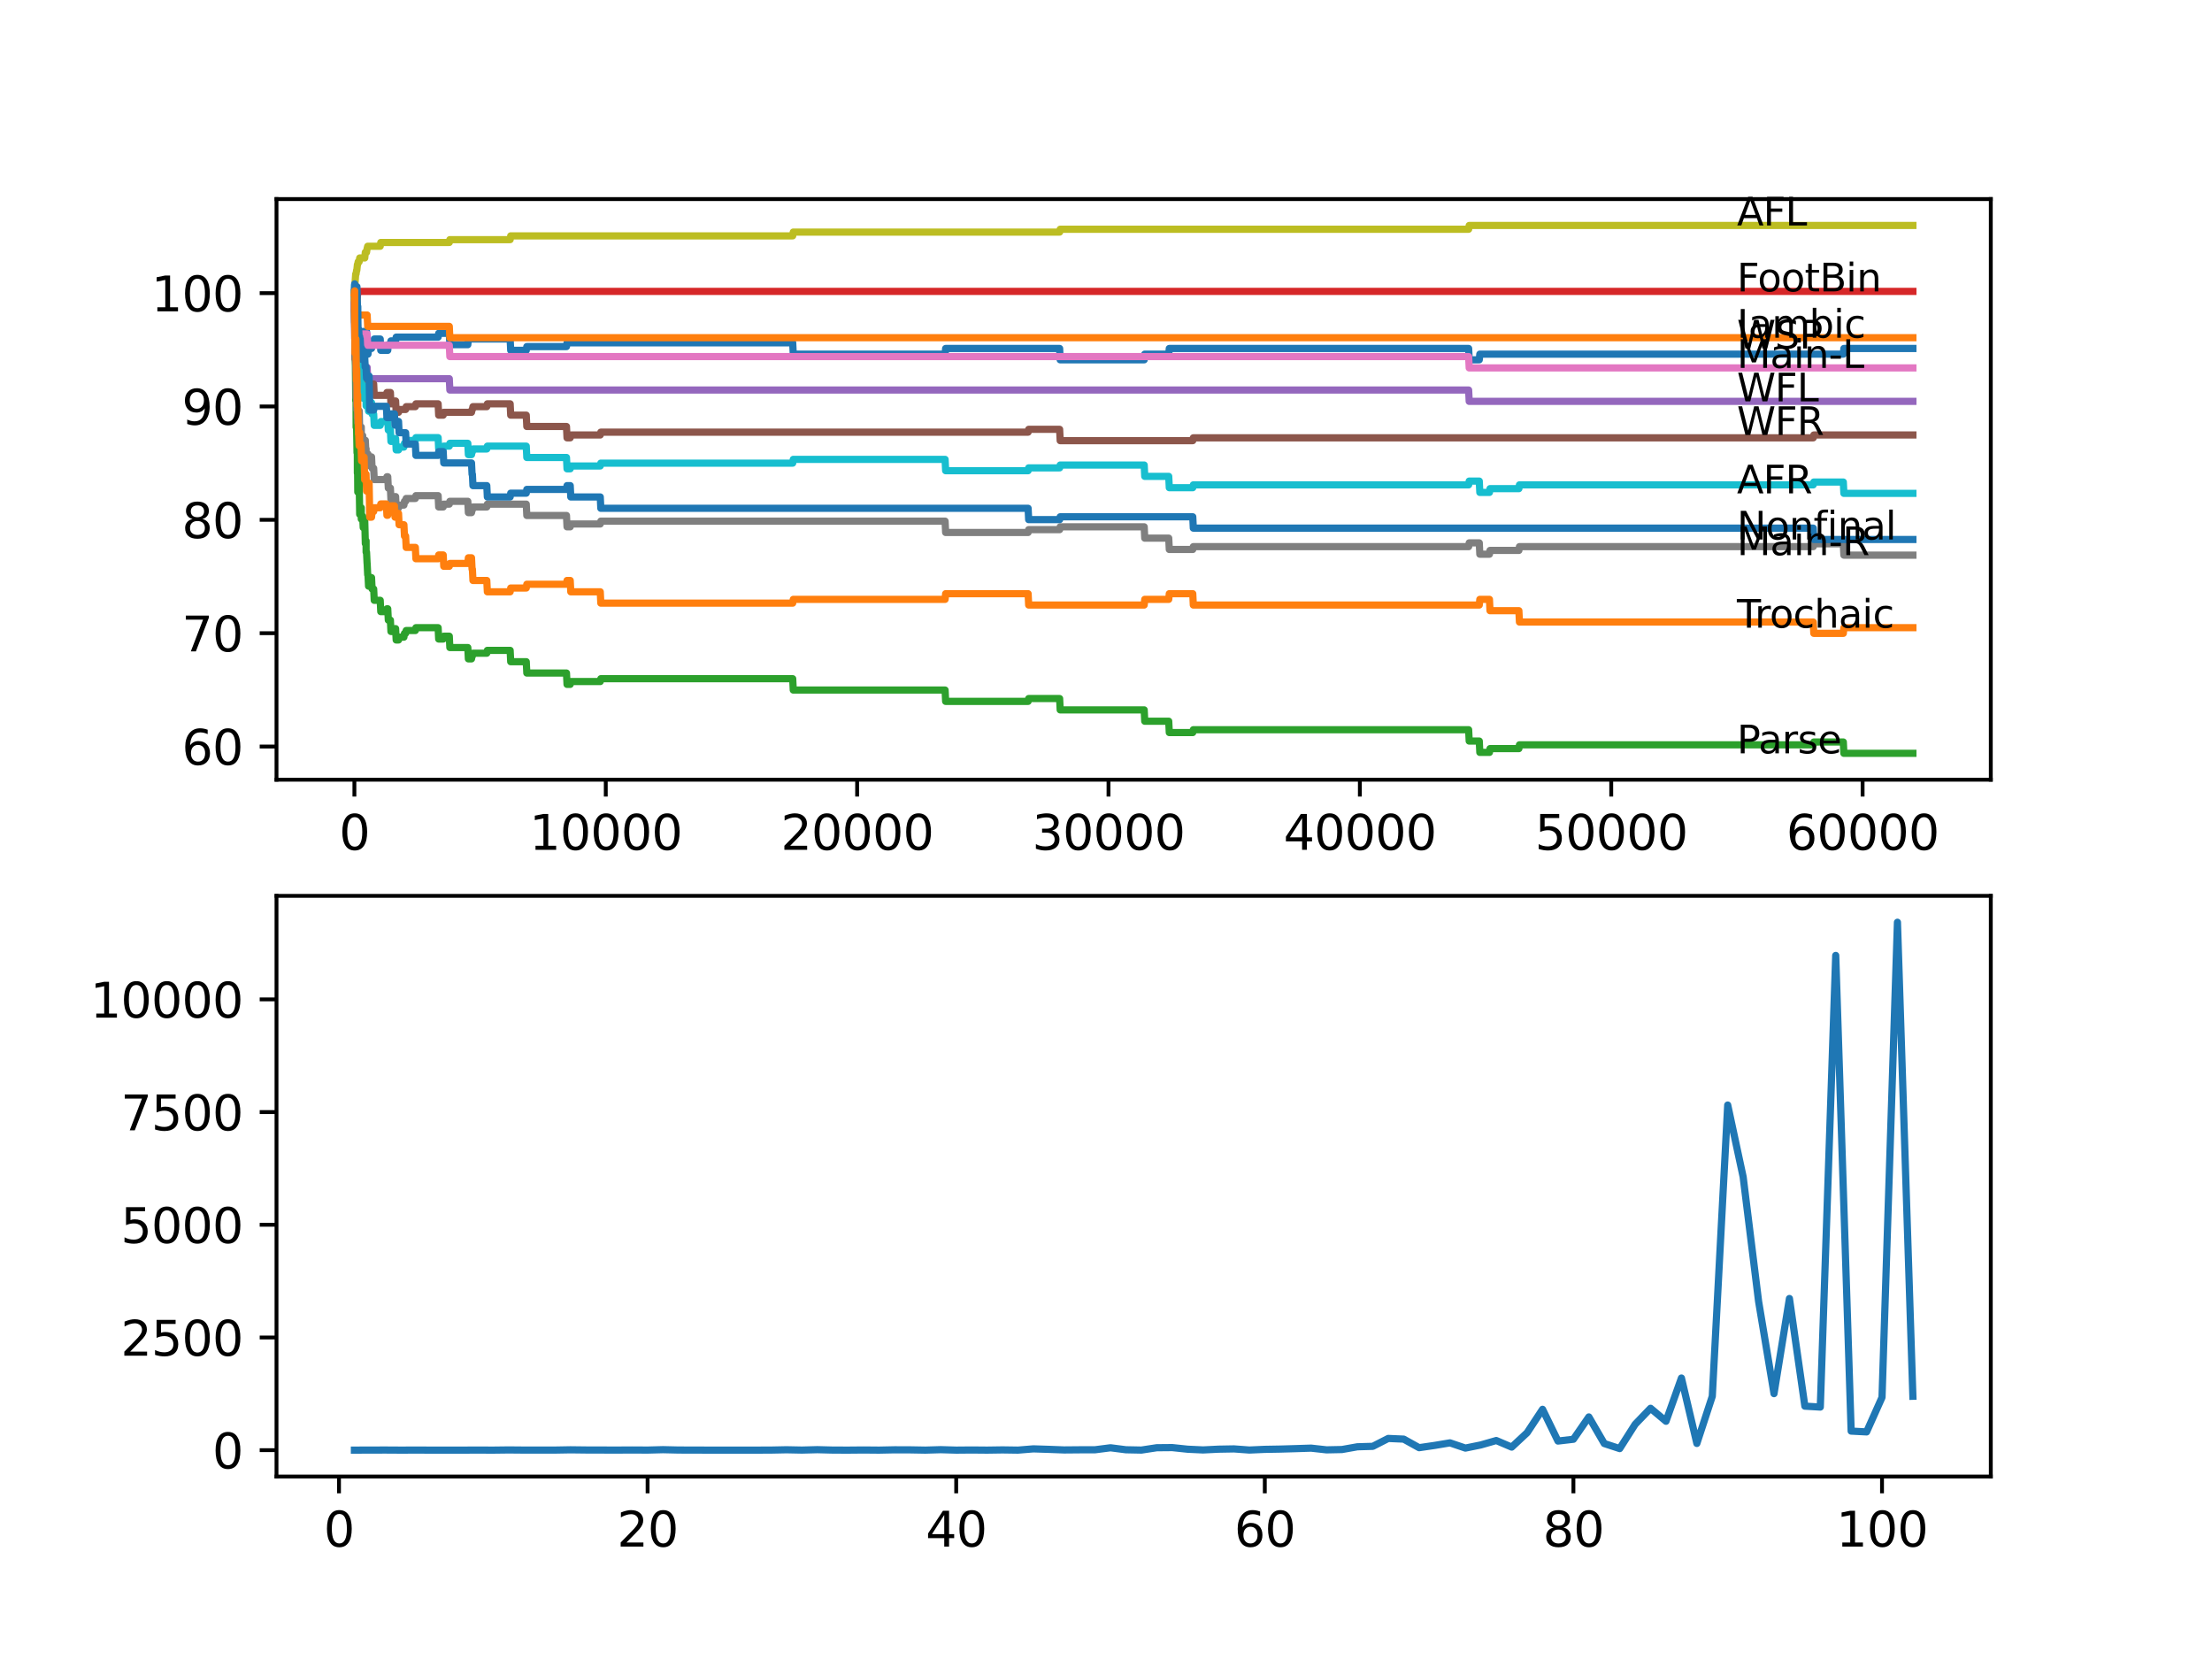 <?xml version="1.0" encoding="utf-8" standalone="no"?>
<!DOCTYPE svg PUBLIC "-//W3C//DTD SVG 1.1//EN"
  "http://www.w3.org/Graphics/SVG/1.1/DTD/svg11.dtd">
<svg xmlns:xlink="http://www.w3.org/1999/xlink" width="460.8pt" height="345.6pt" viewBox="0 0 460.8 345.6" xmlns="http://www.w3.org/2000/svg" version="1.1">
 <defs>
  <style type="text/css">*{stroke-linejoin: round; stroke-linecap: butt}</style>
 </defs>
 <g id="figure_1">
  <g id="patch_1">
   <path d="M 0 345.6 
L 460.8 345.6 
L 460.8 0 
L 0 0 
z
" style="fill: #ffffff"/>
  </g>
  <g id="axes_1">
   <g id="patch_2">
    <path d="M 57.6 162.432 
L 414.72 162.432 
L 414.72 41.472 
L 57.6 41.472 
z
" style="fill: #ffffff"/>
   </g>
   <g id="matplotlib.axis_1">
    <g id="xtick_1">
     <g id="line2d_1">
      <defs>
       <path id="m9426653b33" d="M 0 0 
L 0 3.5 
" style="stroke: #000000; stroke-width: 0.8"/>
      </defs>
      <g>
       <use xlink:href="#m9426653b33" x="73.827" y="162.432" style="stroke: #000000; stroke-width: 0.8"/>
      </g>
     </g>
     <g id="text_1">
      <!-- 0 -->
      <g transform="translate(70.646 177.03)scale(0.1 -0.1)">
       <defs>
        <path id="DejaVuSans-30" d="M 2034 4250 
Q 1547 4250 1301 3770 
Q 1056 3291 1056 2328 
Q 1056 1369 1301 889 
Q 1547 409 2034 409 
Q 2525 409 2770 889 
Q 3016 1369 3016 2328 
Q 3016 3291 2770 3770 
Q 2525 4250 2034 4250 
z
M 2034 4750 
Q 2819 4750 3233 4129 
Q 3647 3509 3647 2328 
Q 3647 1150 3233 529 
Q 2819 -91 2034 -91 
Q 1250 -91 836 529 
Q 422 1150 422 2328 
Q 422 3509 836 4129 
Q 1250 4750 2034 4750 
z
" transform="scale(0.016)"/>
       </defs>
       <use xlink:href="#DejaVuSans-30"/>
      </g>
     </g>
    </g>
    <g id="xtick_2">
     <g id="line2d_2">
      <g>
       <use xlink:href="#m9426653b33" x="126.192" y="162.432" style="stroke: #000000; stroke-width: 0.8"/>
      </g>
     </g>
     <g id="text_2">
      <!-- 10000 -->
      <g transform="translate(110.286 177.03)scale(0.1 -0.1)">
       <defs>
        <path id="DejaVuSans-31" d="M 794 531 
L 1825 531 
L 1825 4091 
L 703 3866 
L 703 4441 
L 1819 4666 
L 2450 4666 
L 2450 531 
L 3481 531 
L 3481 0 
L 794 0 
L 794 531 
z
" transform="scale(0.016)"/>
       </defs>
       <use xlink:href="#DejaVuSans-31"/>
       <use xlink:href="#DejaVuSans-30" x="63.623"/>
       <use xlink:href="#DejaVuSans-30" x="127.246"/>
       <use xlink:href="#DejaVuSans-30" x="190.869"/>
       <use xlink:href="#DejaVuSans-30" x="254.492"/>
      </g>
     </g>
    </g>
    <g id="xtick_3">
     <g id="line2d_3">
      <g>
       <use xlink:href="#m9426653b33" x="178.556" y="162.432" style="stroke: #000000; stroke-width: 0.8"/>
      </g>
     </g>
     <g id="text_3">
      <!-- 20000 -->
      <g transform="translate(162.65 177.03)scale(0.1 -0.1)">
       <defs>
        <path id="DejaVuSans-32" d="M 1228 531 
L 3431 531 
L 3431 0 
L 469 0 
L 469 531 
Q 828 903 1448 1529 
Q 2069 2156 2228 2338 
Q 2531 2678 2651 2914 
Q 2772 3150 2772 3378 
Q 2772 3750 2511 3984 
Q 2250 4219 1831 4219 
Q 1534 4219 1204 4116 
Q 875 4013 500 3803 
L 500 4441 
Q 881 4594 1212 4672 
Q 1544 4750 1819 4750 
Q 2544 4750 2975 4387 
Q 3406 4025 3406 3419 
Q 3406 3131 3298 2873 
Q 3191 2616 2906 2266 
Q 2828 2175 2409 1742 
Q 1991 1309 1228 531 
z
" transform="scale(0.016)"/>
       </defs>
       <use xlink:href="#DejaVuSans-32"/>
       <use xlink:href="#DejaVuSans-30" x="63.623"/>
       <use xlink:href="#DejaVuSans-30" x="127.246"/>
       <use xlink:href="#DejaVuSans-30" x="190.869"/>
       <use xlink:href="#DejaVuSans-30" x="254.492"/>
      </g>
     </g>
    </g>
    <g id="xtick_4">
     <g id="line2d_4">
      <g>
       <use xlink:href="#m9426653b33" x="230.921" y="162.432" style="stroke: #000000; stroke-width: 0.8"/>
      </g>
     </g>
     <g id="text_4">
      <!-- 30000 -->
      <g transform="translate(215.015 177.03)scale(0.1 -0.1)">
       <defs>
        <path id="DejaVuSans-33" d="M 2597 2516 
Q 3050 2419 3304 2112 
Q 3559 1806 3559 1356 
Q 3559 666 3084 287 
Q 2609 -91 1734 -91 
Q 1441 -91 1130 -33 
Q 819 25 488 141 
L 488 750 
Q 750 597 1062 519 
Q 1375 441 1716 441 
Q 2309 441 2620 675 
Q 2931 909 2931 1356 
Q 2931 1769 2642 2001 
Q 2353 2234 1838 2234 
L 1294 2234 
L 1294 2753 
L 1863 2753 
Q 2328 2753 2575 2939 
Q 2822 3125 2822 3475 
Q 2822 3834 2567 4026 
Q 2313 4219 1838 4219 
Q 1578 4219 1281 4162 
Q 984 4106 628 3988 
L 628 4550 
Q 988 4650 1302 4700 
Q 1616 4750 1894 4750 
Q 2613 4750 3031 4423 
Q 3450 4097 3450 3541 
Q 3450 3153 3228 2886 
Q 3006 2619 2597 2516 
z
" transform="scale(0.016)"/>
       </defs>
       <use xlink:href="#DejaVuSans-33"/>
       <use xlink:href="#DejaVuSans-30" x="63.623"/>
       <use xlink:href="#DejaVuSans-30" x="127.246"/>
       <use xlink:href="#DejaVuSans-30" x="190.869"/>
       <use xlink:href="#DejaVuSans-30" x="254.492"/>
      </g>
     </g>
    </g>
    <g id="xtick_5">
     <g id="line2d_5">
      <g>
       <use xlink:href="#m9426653b33" x="283.285" y="162.432" style="stroke: #000000; stroke-width: 0.8"/>
      </g>
     </g>
     <g id="text_5">
      <!-- 40000 -->
      <g transform="translate(267.379 177.03)scale(0.1 -0.1)">
       <defs>
        <path id="DejaVuSans-34" d="M 2419 4116 
L 825 1625 
L 2419 1625 
L 2419 4116 
z
M 2253 4666 
L 3047 4666 
L 3047 1625 
L 3713 1625 
L 3713 1100 
L 3047 1100 
L 3047 0 
L 2419 0 
L 2419 1100 
L 313 1100 
L 313 1709 
L 2253 4666 
z
" transform="scale(0.016)"/>
       </defs>
       <use xlink:href="#DejaVuSans-34"/>
       <use xlink:href="#DejaVuSans-30" x="63.623"/>
       <use xlink:href="#DejaVuSans-30" x="127.246"/>
       <use xlink:href="#DejaVuSans-30" x="190.869"/>
       <use xlink:href="#DejaVuSans-30" x="254.492"/>
      </g>
     </g>
    </g>
    <g id="xtick_6">
     <g id="line2d_6">
      <g>
       <use xlink:href="#m9426653b33" x="335.65" y="162.432" style="stroke: #000000; stroke-width: 0.8"/>
      </g>
     </g>
     <g id="text_6">
      <!-- 50000 -->
      <g transform="translate(319.744 177.03)scale(0.1 -0.1)">
       <defs>
        <path id="DejaVuSans-35" d="M 691 4666 
L 3169 4666 
L 3169 4134 
L 1269 4134 
L 1269 2991 
Q 1406 3038 1543 3061 
Q 1681 3084 1819 3084 
Q 2600 3084 3056 2656 
Q 3513 2228 3513 1497 
Q 3513 744 3044 326 
Q 2575 -91 1722 -91 
Q 1428 -91 1123 -41 
Q 819 9 494 109 
L 494 744 
Q 775 591 1075 516 
Q 1375 441 1709 441 
Q 2250 441 2565 725 
Q 2881 1009 2881 1497 
Q 2881 1984 2565 2268 
Q 2250 2553 1709 2553 
Q 1456 2553 1204 2497 
Q 953 2441 691 2322 
L 691 4666 
z
" transform="scale(0.016)"/>
       </defs>
       <use xlink:href="#DejaVuSans-35"/>
       <use xlink:href="#DejaVuSans-30" x="63.623"/>
       <use xlink:href="#DejaVuSans-30" x="127.246"/>
       <use xlink:href="#DejaVuSans-30" x="190.869"/>
       <use xlink:href="#DejaVuSans-30" x="254.492"/>
      </g>
     </g>
    </g>
    <g id="xtick_7">
     <g id="line2d_7">
      <g>
       <use xlink:href="#m9426653b33" x="388.014" y="162.432" style="stroke: #000000; stroke-width: 0.8"/>
      </g>
     </g>
     <g id="text_7">
      <!-- 60000 -->
      <g transform="translate(372.108 177.03)scale(0.1 -0.1)">
       <defs>
        <path id="DejaVuSans-36" d="M 2113 2584 
Q 1688 2584 1439 2293 
Q 1191 2003 1191 1497 
Q 1191 994 1439 701 
Q 1688 409 2113 409 
Q 2538 409 2786 701 
Q 3034 994 3034 1497 
Q 3034 2003 2786 2293 
Q 2538 2584 2113 2584 
z
M 3366 4563 
L 3366 3988 
Q 3128 4100 2886 4159 
Q 2644 4219 2406 4219 
Q 1781 4219 1451 3797 
Q 1122 3375 1075 2522 
Q 1259 2794 1537 2939 
Q 1816 3084 2150 3084 
Q 2853 3084 3261 2657 
Q 3669 2231 3669 1497 
Q 3669 778 3244 343 
Q 2819 -91 2113 -91 
Q 1303 -91 875 529 
Q 447 1150 447 2328 
Q 447 3434 972 4092 
Q 1497 4750 2381 4750 
Q 2619 4750 2861 4703 
Q 3103 4656 3366 4563 
z
" transform="scale(0.016)"/>
       </defs>
       <use xlink:href="#DejaVuSans-36"/>
       <use xlink:href="#DejaVuSans-30" x="63.623"/>
       <use xlink:href="#DejaVuSans-30" x="127.246"/>
       <use xlink:href="#DejaVuSans-30" x="190.869"/>
       <use xlink:href="#DejaVuSans-30" x="254.492"/>
      </g>
     </g>
    </g>
   </g>
   <g id="matplotlib.axis_2">
    <g id="ytick_1">
     <g id="line2d_8">
      <defs>
       <path id="m10f3376a30" d="M 0 0 
L -3.5 0 
" style="stroke: #000000; stroke-width: 0.8"/>
      </defs>
      <g>
       <use xlink:href="#m10f3376a30" x="57.6" y="155.517" style="stroke: #000000; stroke-width: 0.8"/>
      </g>
     </g>
     <g id="text_8">
      <!-- 60 -->
      <g transform="translate(37.875 159.316)scale(0.1 -0.1)">
       <use xlink:href="#DejaVuSans-36"/>
       <use xlink:href="#DejaVuSans-30" x="63.623"/>
      </g>
     </g>
    </g>
    <g id="ytick_2">
     <g id="line2d_9">
      <g>
       <use xlink:href="#m10f3376a30" x="57.6" y="131.903" style="stroke: #000000; stroke-width: 0.8"/>
      </g>
     </g>
     <g id="text_9">
      <!-- 70 -->
      <g transform="translate(37.875 135.702)scale(0.1 -0.1)">
       <defs>
        <path id="DejaVuSans-37" d="M 525 4666 
L 3525 4666 
L 3525 4397 
L 1831 0 
L 1172 0 
L 2766 4134 
L 525 4134 
L 525 4666 
z
" transform="scale(0.016)"/>
       </defs>
       <use xlink:href="#DejaVuSans-37"/>
       <use xlink:href="#DejaVuSans-30" x="63.623"/>
      </g>
     </g>
    </g>
    <g id="ytick_3">
     <g id="line2d_10">
      <g>
       <use xlink:href="#m10f3376a30" x="57.6" y="108.288" style="stroke: #000000; stroke-width: 0.8"/>
      </g>
     </g>
     <g id="text_10">
      <!-- 80 -->
      <g transform="translate(37.875 112.088)scale(0.1 -0.1)">
       <defs>
        <path id="DejaVuSans-38" d="M 2034 2216 
Q 1584 2216 1326 1975 
Q 1069 1734 1069 1313 
Q 1069 891 1326 650 
Q 1584 409 2034 409 
Q 2484 409 2743 651 
Q 3003 894 3003 1313 
Q 3003 1734 2745 1975 
Q 2488 2216 2034 2216 
z
M 1403 2484 
Q 997 2584 770 2862 
Q 544 3141 544 3541 
Q 544 4100 942 4425 
Q 1341 4750 2034 4750 
Q 2731 4750 3128 4425 
Q 3525 4100 3525 3541 
Q 3525 3141 3298 2862 
Q 3072 2584 2669 2484 
Q 3125 2378 3379 2068 
Q 3634 1759 3634 1313 
Q 3634 634 3220 271 
Q 2806 -91 2034 -91 
Q 1263 -91 848 271 
Q 434 634 434 1313 
Q 434 1759 690 2068 
Q 947 2378 1403 2484 
z
M 1172 3481 
Q 1172 3119 1398 2916 
Q 1625 2713 2034 2713 
Q 2441 2713 2670 2916 
Q 2900 3119 2900 3481 
Q 2900 3844 2670 4047 
Q 2441 4250 2034 4250 
Q 1625 4250 1398 4047 
Q 1172 3844 1172 3481 
z
" transform="scale(0.016)"/>
       </defs>
       <use xlink:href="#DejaVuSans-38"/>
       <use xlink:href="#DejaVuSans-30" x="63.623"/>
      </g>
     </g>
    </g>
    <g id="ytick_4">
     <g id="line2d_11">
      <g>
       <use xlink:href="#m10f3376a30" x="57.6" y="84.674" style="stroke: #000000; stroke-width: 0.8"/>
      </g>
     </g>
     <g id="text_11">
      <!-- 90 -->
      <g transform="translate(37.875 88.473)scale(0.1 -0.1)">
       <defs>
        <path id="DejaVuSans-39" d="M 703 97 
L 703 672 
Q 941 559 1184 500 
Q 1428 441 1663 441 
Q 2288 441 2617 861 
Q 2947 1281 2994 2138 
Q 2813 1869 2534 1725 
Q 2256 1581 1919 1581 
Q 1219 1581 811 2004 
Q 403 2428 403 3163 
Q 403 3881 828 4315 
Q 1253 4750 1959 4750 
Q 2769 4750 3195 4129 
Q 3622 3509 3622 2328 
Q 3622 1225 3098 567 
Q 2575 -91 1691 -91 
Q 1453 -91 1209 -44 
Q 966 3 703 97 
z
M 1959 2075 
Q 2384 2075 2632 2365 
Q 2881 2656 2881 3163 
Q 2881 3666 2632 3958 
Q 2384 4250 1959 4250 
Q 1534 4250 1286 3958 
Q 1038 3666 1038 3163 
Q 1038 2656 1286 2365 
Q 1534 2075 1959 2075 
z
" transform="scale(0.016)"/>
       </defs>
       <use xlink:href="#DejaVuSans-39"/>
       <use xlink:href="#DejaVuSans-30" x="63.623"/>
      </g>
     </g>
    </g>
    <g id="ytick_5">
     <g id="line2d_12">
      <g>
       <use xlink:href="#m10f3376a30" x="57.6" y="61.06" style="stroke: #000000; stroke-width: 0.8"/>
      </g>
     </g>
     <g id="text_12">
      <!-- 100 -->
      <g transform="translate(31.512 64.859)scale(0.1 -0.1)">
       <use xlink:href="#DejaVuSans-31"/>
       <use xlink:href="#DejaVuSans-30" x="63.623"/>
       <use xlink:href="#DejaVuSans-30" x="127.246"/>
      </g>
     </g>
    </g>
   </g>
   <g id="line2d_13">
    <path d="M 73.833 61.06 
L 73.885 67.16 
L 73.948 63.933 
L 73.958 63.933 
L 74.079 72.198 
L 74.084 71.017 
L 74.089 71.017 
L 74.178 72.198 
L 74.205 69.837 
L 74.252 69.837 
L 74.335 67.475 
L 74.367 68.262 
L 74.44 68.262 
L 74.445 67.082 
L 74.508 71.804 
L 74.54 70.624 
L 74.817 70.624 
L 74.843 72.985 
L 74.927 71.017 
L 75.257 71.017 
L 75.372 69.837 
L 75.55 69.837 
L 75.665 69.049 
L 75.985 69.049 
L 76.1 71.411 
L 76.215 70.23 
L 76.262 70.23 
L 76.357 69.049 
L 76.362 71.411 
L 76.367 71.411 
L 76.482 71.411 
L 76.598 73.772 
L 76.66 73.772 
L 76.776 72.592 
L 77.399 72.592 
L 77.514 71.411 
L 77.844 71.411 
L 77.959 70.624 
L 79.205 70.624 
L 79.321 72.985 
L 80.776 72.985 
L 80.891 71.804 
L 81.326 71.804 
L 81.441 71.017 
L 82.415 71.017 
L 82.53 70.23 
L 91.27 70.23 
L 91.385 69.443 
L 93.595 69.443 
L 93.71 71.804 
L 97.454 71.804 
L 97.57 70.624 
L 106.273 70.624 
L 106.388 72.985 
L 109.629 72.985 
L 109.744 72.198 
L 118.007 72.198 
L 118.123 71.411 
L 165.135 71.411 
L 165.251 73.772 
L 196.879 73.772 
L 196.994 72.592 
L 220.741 72.592 
L 220.856 74.953 
L 238.357 74.953 
L 238.472 73.772 
L 243.467 73.772 
L 243.583 72.592 
L 305.944 72.592 
L 306.059 74.953 
L 308.159 74.953 
L 308.274 73.772 
L 383.998 73.772 
L 384.113 72.592 
L 398.487 72.592 
L 398.487 72.592 
" clip-path="url(#pac6a5fe3e9)" style="fill: none; stroke: #1f77b4; stroke-width: 1.5; stroke-linecap: square"/>
   </g>
   <g id="line2d_14">
    <path d="M 73.833 61.06 
L 73.89 64.917 
L 73.917 60.903 
L 73.943 60.903 
L 74.032 60.903 
L 74.058 63.264 
L 74.142 60.903 
L 74.335 60.903 
L 74.456 65.625 
L 76.482 65.625 
L 76.598 67.987 
L 93.595 67.987 
L 93.71 70.348 
L 398.487 70.348 
L 398.487 70.348 
" clip-path="url(#pac6a5fe3e9)" style="fill: none; stroke: #ff7f0e; stroke-width: 1.5; stroke-linecap: square"/>
   </g>
   <g id="line2d_15">
    <path d="M 73.833 61.06 
L 73.948 70.112 
L 73.958 69.325 
L 73.969 69.325 
L 74.11 83.494 
L 74.147 83.494 
L 74.173 81.919 
L 74.189 89.004 
L 74.231 86.839 
L 74.252 86.839 
L 74.377 94.317 
L 74.403 94.317 
L 74.44 93.844 
L 74.451 98.567 
L 74.466 98.567 
L 74.503 98.567 
L 74.534 102.503 
L 74.618 100.653 
L 74.723 100.653 
L 74.817 100.063 
L 74.932 107.147 
L 74.938 106.557 
L 75.21 106.557 
L 75.257 105.77 
L 75.262 108.131 
L 75.309 107.541 
L 75.55 107.541 
L 75.665 109.902 
L 75.849 109.902 
L 75.964 108.525 
L 75.985 108.525 
L 76.105 113.247 
L 76.247 113.247 
L 76.262 112.657 
L 76.268 115.019 
L 76.341 115.019 
L 76.357 115.019 
L 76.472 117.38 
L 76.482 117.38 
L 76.598 119.741 
L 76.66 119.741 
L 76.776 122.103 
L 76.896 122.103 
L 77.022 120.332 
L 77.399 120.332 
L 77.514 122.693 
L 77.844 122.693 
L 77.959 125.055 
L 79.205 125.055 
L 79.321 127.416 
L 80.488 127.416 
L 80.603 126.826 
L 80.776 126.826 
L 80.891 129.187 
L 81.326 129.187 
L 81.441 131.549 
L 82.174 131.549 
L 82.29 130.958 
L 82.415 130.958 
L 82.53 133.32 
L 83.023 133.32 
L 83.138 132.729 
L 84.143 132.729 
L 84.258 131.942 
L 84.499 131.942 
L 84.615 131.352 
L 86.526 131.352 
L 86.641 130.761 
L 91.27 130.761 
L 91.385 133.123 
L 92.328 133.123 
L 92.443 132.532 
L 93.595 132.532 
L 93.71 134.894 
L 97.454 134.894 
L 97.57 137.255 
L 98.224 137.255 
L 98.339 136.665 
L 98.407 136.665 
L 98.523 136.075 
L 101.408 136.075 
L 101.523 135.484 
L 106.273 135.484 
L 106.388 137.846 
L 109.629 137.846 
L 109.744 140.207 
L 118.007 140.207 
L 118.123 142.568 
L 118.788 142.568 
L 118.903 141.978 
L 125.045 141.978 
L 125.16 141.388 
L 165.135 141.388 
L 165.251 143.749 
L 196.879 143.749 
L 196.994 146.111 
L 214.175 146.111 
L 214.29 145.52 
L 220.741 145.52 
L 220.856 147.882 
L 238.357 147.882 
L 238.472 150.243 
L 243.467 150.243 
L 243.583 152.605 
L 248.474 152.605 
L 248.589 152.014 
L 305.944 152.014 
L 306.059 154.376 
L 308.159 154.376 
L 308.274 156.737 
L 310.279 156.737 
L 310.395 155.95 
L 316.411 155.95 
L 316.526 155.163 
L 377.735 155.163 
L 377.85 154.572 
L 383.998 154.572 
L 384.113 156.934 
L 398.487 156.934 
L 398.487 156.934 
" clip-path="url(#pac6a5fe3e9)" style="fill: none; stroke: #2ca02c; stroke-width: 1.5; stroke-linecap: square"/>
   </g>
   <g id="line2d_16">
    <path d="M 73.833 61.06 
L 73.838 61.06 
L 73.958 60.273 
L 74.173 60.273 
L 74.189 62.634 
L 74.283 62.044 
L 74.356 62.044 
L 74.477 61.178 
L 74.571 61.178 
L 74.686 60.706 
L 398.487 60.706 
L 398.487 60.706 
" clip-path="url(#pac6a5fe3e9)" style="fill: none; stroke: #d62728; stroke-width: 1.5; stroke-linecap: square"/>
   </g>
   <g id="line2d_17">
    <path d="M 73.833 61.06 
L 73.89 70.506 
L 73.958 69.443 
L 74.032 69.443 
L 74.152 74.166 
L 74.445 74.166 
L 74.561 76.527 
L 76.482 76.527 
L 76.598 78.889 
L 93.595 78.889 
L 93.71 81.25 
L 305.944 81.25 
L 306.059 83.612 
L 398.487 83.612 
L 398.487 83.612 
" clip-path="url(#pac6a5fe3e9)" style="fill: none; stroke: #9467bd; stroke-width: 1.5; stroke-linecap: square"/>
   </g>
   <g id="line2d_18">
    <path d="M 73.833 61.06 
L 73.974 74.835 
L 74.047 74.835 
L 74.163 77.196 
L 74.356 77.196 
L 74.477 76.331 
L 74.503 76.331 
L 74.534 78.692 
L 74.613 77.629 
L 74.723 77.629 
L 74.838 77.039 
L 74.885 77.039 
L 74.932 79.4 
L 74.995 78.81 
L 75.268 78.81 
L 75.383 78.22 
L 75.55 78.22 
L 75.665 80.581 
L 75.959 80.581 
L 76.074 79.991 
L 76.247 79.991 
L 76.362 79.4 
L 76.482 79.4 
L 76.598 81.762 
L 76.896 81.762 
L 77.022 79.991 
L 77.844 79.991 
L 77.959 82.352 
L 80.488 82.352 
L 80.603 81.762 
L 81.326 81.762 
L 81.441 84.123 
L 82.174 84.123 
L 82.29 83.533 
L 82.415 83.533 
L 82.53 85.894 
L 83.023 85.894 
L 83.138 85.304 
L 84.499 85.304 
L 84.615 84.714 
L 86.526 84.714 
L 86.641 84.123 
L 91.27 84.123 
L 91.385 86.485 
L 92.328 86.485 
L 92.443 85.894 
L 98.224 85.894 
L 98.339 85.304 
L 98.407 85.304 
L 98.523 84.714 
L 101.408 84.714 
L 101.523 84.123 
L 106.273 84.123 
L 106.388 86.485 
L 109.629 86.485 
L 109.744 88.846 
L 118.007 88.846 
L 118.123 91.208 
L 118.788 91.208 
L 118.903 90.617 
L 125.045 90.617 
L 125.16 90.027 
L 214.175 90.027 
L 214.29 89.436 
L 220.741 89.436 
L 220.856 91.798 
L 248.474 91.798 
L 248.589 91.208 
L 377.735 91.208 
L 377.85 90.617 
L 398.487 90.617 
L 398.487 90.617 
" clip-path="url(#pac6a5fe3e9)" style="fill: none; stroke: #8c564b; stroke-width: 1.5; stroke-linecap: square"/>
   </g>
   <g id="line2d_19">
    <path d="M 73.833 61.06 
L 73.848 60.194 
L 73.875 64.327 
L 73.917 63.264 
L 74.032 63.264 
L 74.152 67.987 
L 74.173 67.987 
L 74.288 67.2 
L 74.445 67.2 
L 74.561 69.561 
L 76.482 69.561 
L 76.598 71.923 
L 93.595 71.923 
L 93.71 74.284 
L 305.944 74.284 
L 306.059 76.645 
L 398.487 76.645 
L 398.487 76.645 
" clip-path="url(#pac6a5fe3e9)" style="fill: none; stroke: #e377c2; stroke-width: 1.5; stroke-linecap: square"/>
   </g>
   <g id="line2d_20">
    <path d="M 73.833 61.06 
L 73.948 72.395 
L 73.964 70.821 
L 74.011 70.821 
L 74.131 77.314 
L 74.147 77.314 
L 74.173 75.74 
L 74.189 82.824 
L 74.231 80.66 
L 74.252 80.66 
L 74.32 85.383 
L 74.372 85.186 
L 74.403 85.186 
L 74.44 84.714 
L 74.445 87.075 
L 74.498 86.485 
L 74.508 86.485 
L 74.529 85.698 
L 74.534 88.059 
L 74.618 86.209 
L 74.723 86.209 
L 74.838 85.619 
L 74.843 85.619 
L 74.932 90.342 
L 74.959 89.751 
L 75.21 89.751 
L 75.257 88.964 
L 75.262 91.326 
L 75.309 90.735 
L 75.55 90.735 
L 75.665 93.097 
L 75.849 93.097 
L 75.964 91.719 
L 76.1 91.719 
L 76.215 94.081 
L 76.247 94.081 
L 76.262 93.49 
L 76.268 95.852 
L 76.341 95.852 
L 76.357 95.852 
L 76.472 95.065 
L 76.482 95.065 
L 76.598 94.592 
L 76.66 94.592 
L 76.776 96.954 
L 76.896 96.954 
L 77.022 95.183 
L 77.399 95.183 
L 77.514 97.544 
L 77.844 97.544 
L 77.959 99.905 
L 80.488 99.905 
L 80.603 99.315 
L 80.776 99.315 
L 80.891 101.677 
L 81.326 101.677 
L 81.441 104.038 
L 82.174 104.038 
L 82.29 103.448 
L 82.415 103.448 
L 82.53 105.809 
L 83.023 105.809 
L 83.138 105.219 
L 84.143 105.219 
L 84.258 104.431 
L 84.499 104.431 
L 84.615 103.841 
L 86.526 103.841 
L 86.641 103.251 
L 91.27 103.251 
L 91.385 105.612 
L 92.328 105.612 
L 92.443 105.022 
L 93.595 105.022 
L 93.71 104.431 
L 97.454 104.431 
L 97.57 106.793 
L 98.224 106.793 
L 98.339 106.203 
L 98.407 106.203 
L 98.523 105.612 
L 101.408 105.612 
L 101.523 105.022 
L 109.629 105.022 
L 109.744 107.383 
L 118.007 107.383 
L 118.123 109.745 
L 118.788 109.745 
L 118.903 109.154 
L 125.045 109.154 
L 125.16 108.564 
L 196.879 108.564 
L 196.994 110.925 
L 214.175 110.925 
L 214.29 110.335 
L 220.741 110.335 
L 220.856 109.745 
L 238.357 109.745 
L 238.472 112.106 
L 243.467 112.106 
L 243.583 114.468 
L 248.474 114.468 
L 248.589 113.877 
L 305.944 113.877 
L 306.059 113.09 
L 308.159 113.09 
L 308.274 115.451 
L 310.279 115.451 
L 310.395 114.664 
L 316.411 114.664 
L 316.526 113.877 
L 377.735 113.877 
L 377.85 113.287 
L 383.998 113.287 
L 384.113 115.648 
L 398.487 115.648 
L 398.487 115.648 
" clip-path="url(#pac6a5fe3e9)" style="fill: none; stroke: #7f7f7f; stroke-width: 1.5; stroke-linecap: square"/>
   </g>
   <g id="line2d_21">
    <path d="M 73.833 61.06 
L 73.854 62.556 
L 73.964 58.856 
L 73.969 58.856 
L 74.095 57.085 
L 74.173 57.085 
L 74.288 56.298 
L 74.335 56.298 
L 74.456 55.117 
L 74.503 55.117 
L 74.618 54.527 
L 74.817 54.527 
L 74.932 53.74 
L 75.985 53.74 
L 76.1 52.559 
L 76.357 52.559 
L 76.472 51.772 
L 76.482 51.772 
L 76.598 51.299 
L 79.205 51.299 
L 79.321 50.512 
L 93.595 50.512 
L 93.71 49.922 
L 106.273 49.922 
L 106.388 49.135 
L 165.135 49.135 
L 165.251 48.348 
L 220.741 48.348 
L 220.856 47.757 
L 305.944 47.757 
L 306.059 46.97 
L 398.487 46.97 
L 398.487 46.97 
" clip-path="url(#pac6a5fe3e9)" style="fill: none; stroke: #bcbd22; stroke-width: 1.5; stroke-linecap: square"/>
   </g>
   <g id="line2d_22">
    <path d="M 73.833 61.06 
L 73.864 59.407 
L 73.896 62.477 
L 73.906 62.477 
L 74.026 67.396 
L 74.032 67.396 
L 74.079 66.216 
L 74.095 70.939 
L 74.11 70.939 
L 74.147 70.939 
L 74.178 69.364 
L 74.189 74.087 
L 74.246 71.923 
L 74.252 71.923 
L 74.32 76.645 
L 74.372 76.449 
L 74.403 76.449 
L 74.44 75.976 
L 74.445 78.338 
L 74.498 77.747 
L 74.503 77.747 
L 74.529 76.37 
L 74.534 78.731 
L 74.618 76.882 
L 74.723 76.882 
L 74.843 75.504 
L 74.932 80.227 
L 74.959 79.637 
L 75.21 79.637 
L 75.257 78.849 
L 75.262 81.211 
L 75.309 80.62 
L 75.55 80.62 
L 75.665 82.982 
L 75.849 82.982 
L 75.964 81.604 
L 75.985 81.604 
L 76.1 80.424 
L 76.215 82.785 
L 76.247 82.785 
L 76.262 82.195 
L 76.268 84.556 
L 76.341 84.556 
L 76.357 84.556 
L 76.472 83.769 
L 76.482 83.769 
L 76.598 83.297 
L 76.66 83.297 
L 76.776 85.658 
L 76.896 85.658 
L 77.022 83.887 
L 77.399 83.887 
L 77.514 86.249 
L 77.844 86.249 
L 77.959 88.61 
L 79.205 88.61 
L 79.321 87.823 
L 80.488 87.823 
L 80.603 87.232 
L 80.776 87.232 
L 80.891 89.594 
L 81.326 89.594 
L 81.441 91.955 
L 82.174 91.955 
L 82.29 91.365 
L 82.415 91.365 
L 82.53 93.726 
L 83.023 93.726 
L 83.138 93.136 
L 84.143 93.136 
L 84.258 92.349 
L 84.499 92.349 
L 84.615 91.759 
L 86.526 91.759 
L 86.641 91.168 
L 91.27 91.168 
L 91.385 93.53 
L 92.328 93.53 
L 92.443 92.939 
L 93.595 92.939 
L 93.71 92.349 
L 97.454 92.349 
L 97.57 94.71 
L 98.224 94.71 
L 98.339 94.12 
L 98.407 94.12 
L 98.523 93.53 
L 101.408 93.53 
L 101.523 92.939 
L 109.629 92.939 
L 109.744 95.301 
L 118.007 95.301 
L 118.123 97.662 
L 118.788 97.662 
L 118.903 97.072 
L 125.045 97.072 
L 125.16 96.481 
L 165.135 96.481 
L 165.251 95.694 
L 196.879 95.694 
L 196.994 98.056 
L 214.175 98.056 
L 214.29 97.465 
L 220.741 97.465 
L 220.856 96.875 
L 238.357 96.875 
L 238.472 99.236 
L 243.467 99.236 
L 243.583 101.598 
L 248.474 101.598 
L 248.589 101.007 
L 305.944 101.007 
L 306.059 100.22 
L 308.159 100.22 
L 308.274 102.582 
L 310.279 102.582 
L 310.395 101.795 
L 316.411 101.795 
L 316.526 101.007 
L 377.735 101.007 
L 377.85 100.417 
L 383.998 100.417 
L 384.113 102.778 
L 398.487 102.778 
L 398.487 102.778 
" clip-path="url(#pac6a5fe3e9)" style="fill: none; stroke: #17becf; stroke-width: 1.5; stroke-linecap: square"/>
   </g>
   <g id="line2d_23">
    <path d="M 73.833 61.06 
L 73.885 59.132 
L 73.89 61.493 
L 73.943 60.903 
L 73.969 60.903 
L 74.089 59.722 
L 74.356 59.722 
L 74.477 64.445 
L 74.503 64.445 
L 74.534 63.854 
L 74.576 68.577 
L 74.723 68.577 
L 74.838 70.939 
L 74.885 70.939 
L 74.932 70.151 
L 74.938 72.513 
L 74.985 72.513 
L 75.268 72.513 
L 75.383 74.874 
L 75.55 74.874 
L 75.665 74.087 
L 75.959 74.087 
L 76.074 76.449 
L 76.247 76.449 
L 76.362 78.81 
L 76.482 78.81 
L 76.598 78.338 
L 76.896 78.338 
L 77.022 85.422 
L 77.844 85.422 
L 77.959 84.635 
L 80.488 84.635 
L 80.603 86.996 
L 81.326 86.996 
L 81.441 86.209 
L 82.174 86.209 
L 82.29 88.571 
L 82.415 88.571 
L 82.53 87.783 
L 83.023 87.783 
L 83.138 90.145 
L 84.499 90.145 
L 84.615 92.506 
L 86.526 92.506 
L 86.641 94.868 
L 91.27 94.868 
L 91.385 94.081 
L 92.328 94.081 
L 92.443 96.442 
L 98.224 96.442 
L 98.339 98.803 
L 98.407 98.803 
L 98.523 101.165 
L 101.408 101.165 
L 101.523 103.526 
L 106.273 103.526 
L 106.388 102.739 
L 109.629 102.739 
L 109.744 101.952 
L 118.007 101.952 
L 118.123 101.165 
L 118.788 101.165 
L 118.903 103.526 
L 125.045 103.526 
L 125.16 105.888 
L 214.175 105.888 
L 214.29 108.249 
L 220.741 108.249 
L 220.856 107.659 
L 248.474 107.659 
L 248.589 110.02 
L 377.735 110.02 
L 377.85 112.382 
L 398.487 112.382 
L 398.487 112.382 
" clip-path="url(#pac6a5fe3e9)" style="fill: none; stroke: #1f77b4; stroke-width: 1.5; stroke-linecap: square"/>
   </g>
   <g id="line2d_24">
    <path d="M 73.833 61.06 
L 73.885 60.588 
L 73.896 65.311 
L 73.969 73.576 
L 74.016 71.804 
L 74.032 71.804 
L 74.063 72.985 
L 74.147 70.624 
L 74.252 79.282 
L 74.267 76.921 
L 74.32 76.921 
L 74.44 84.596 
L 74.508 82.234 
L 74.54 85.776 
L 74.545 85.776 
L 74.566 85.776 
L 74.686 90.499 
L 74.723 90.499 
L 74.817 92.861 
L 74.833 92.073 
L 74.843 92.073 
L 74.932 90.106 
L 74.938 92.467 
L 74.948 92.467 
L 75.21 92.467 
L 75.325 96.009 
L 75.55 96.009 
L 75.665 95.222 
L 75.849 95.222 
L 75.969 99.945 
L 76.1 99.945 
L 76.215 98.764 
L 76.247 98.764 
L 76.362 102.306 
L 76.482 102.306 
L 76.598 101.834 
L 76.66 101.834 
L 76.776 100.653 
L 76.896 100.653 
L 77.022 107.737 
L 77.399 107.737 
L 77.514 106.557 
L 77.844 106.557 
L 77.959 105.77 
L 79.205 105.77 
L 79.321 104.982 
L 80.488 104.982 
L 80.603 107.344 
L 80.776 107.344 
L 80.891 106.163 
L 81.326 106.163 
L 81.441 105.376 
L 82.174 105.376 
L 82.29 107.737 
L 82.415 107.737 
L 82.53 106.95 
L 83.023 106.95 
L 83.138 109.312 
L 84.143 109.312 
L 84.258 111.673 
L 84.499 111.673 
L 84.615 114.035 
L 86.526 114.035 
L 86.641 116.396 
L 91.27 116.396 
L 91.385 115.609 
L 92.328 115.609 
L 92.443 117.97 
L 93.595 117.97 
L 93.71 117.38 
L 97.454 117.38 
L 97.57 116.199 
L 98.224 116.199 
L 98.339 118.561 
L 98.407 118.561 
L 98.523 120.922 
L 101.408 120.922 
L 101.523 123.284 
L 106.273 123.284 
L 106.388 122.496 
L 109.629 122.496 
L 109.744 121.709 
L 118.007 121.709 
L 118.123 120.922 
L 118.788 120.922 
L 118.903 123.284 
L 125.045 123.284 
L 125.16 125.645 
L 165.135 125.645 
L 165.251 124.858 
L 196.879 124.858 
L 196.994 123.677 
L 214.175 123.677 
L 214.29 126.039 
L 238.357 126.039 
L 238.472 124.858 
L 243.467 124.858 
L 243.583 123.677 
L 248.474 123.677 
L 248.589 126.039 
L 308.159 126.039 
L 308.274 124.858 
L 310.279 124.858 
L 310.395 127.219 
L 316.411 127.219 
L 316.526 129.581 
L 377.735 129.581 
L 377.85 131.942 
L 383.998 131.942 
L 384.113 130.761 
L 398.487 130.761 
L 398.487 130.761 
" clip-path="url(#pac6a5fe3e9)" style="fill: none; stroke: #ff7f0e; stroke-width: 1.5; stroke-linecap: square"/>
   </g>
   <g id="patch_3">
    <path d="M 57.6 162.432 
L 57.6 41.472 
" style="fill: none; stroke: #000000; stroke-width: 0.8; stroke-linejoin: miter; stroke-linecap: square"/>
   </g>
   <g id="patch_4">
    <path d="M 414.72 162.432 
L 414.72 41.472 
" style="fill: none; stroke: #000000; stroke-width: 0.8; stroke-linejoin: miter; stroke-linecap: square"/>
   </g>
   <g id="patch_5">
    <path d="M 57.6 162.432 
L 414.72 162.432 
" style="fill: none; stroke: #000000; stroke-width: 0.8; stroke-linejoin: miter; stroke-linecap: square"/>
   </g>
   <g id="patch_6">
    <path d="M 57.6 41.472 
L 414.72 41.472 
" style="fill: none; stroke: #000000; stroke-width: 0.8; stroke-linejoin: miter; stroke-linecap: square"/>
   </g>
   <g id="text_13">
    <!-- WSP -->
    <g transform="translate(361.832 72.592)scale(0.08 -0.08)">
     <defs>
      <path id="DejaVuSans-57" d="M 213 4666 
L 850 4666 
L 1831 722 
L 2809 4666 
L 3519 4666 
L 4500 722 
L 5478 4666 
L 6119 4666 
L 4947 0 
L 4153 0 
L 3169 4050 
L 2175 0 
L 1381 0 
L 213 4666 
z
" transform="scale(0.016)"/>
      <path id="DejaVuSans-53" d="M 3425 4513 
L 3425 3897 
Q 3066 4069 2747 4153 
Q 2428 4238 2131 4238 
Q 1616 4238 1336 4038 
Q 1056 3838 1056 3469 
Q 1056 3159 1242 3001 
Q 1428 2844 1947 2747 
L 2328 2669 
Q 3034 2534 3370 2195 
Q 3706 1856 3706 1288 
Q 3706 609 3251 259 
Q 2797 -91 1919 -91 
Q 1588 -91 1214 -16 
Q 841 59 441 206 
L 441 856 
Q 825 641 1194 531 
Q 1563 422 1919 422 
Q 2459 422 2753 634 
Q 3047 847 3047 1241 
Q 3047 1584 2836 1778 
Q 2625 1972 2144 2069 
L 1759 2144 
Q 1053 2284 737 2584 
Q 422 2884 422 3419 
Q 422 4038 858 4394 
Q 1294 4750 2059 4750 
Q 2388 4750 2728 4690 
Q 3069 4631 3425 4513 
z
" transform="scale(0.016)"/>
      <path id="DejaVuSans-50" d="M 1259 4147 
L 1259 2394 
L 2053 2394 
Q 2494 2394 2734 2622 
Q 2975 2850 2975 3272 
Q 2975 3691 2734 3919 
Q 2494 4147 2053 4147 
L 1259 4147 
z
M 628 4666 
L 2053 4666 
Q 2838 4666 3239 4311 
Q 3641 3956 3641 3272 
Q 3641 2581 3239 2228 
Q 2838 1875 2053 1875 
L 1259 1875 
L 1259 0 
L 628 0 
L 628 4666 
z
" transform="scale(0.016)"/>
     </defs>
     <use xlink:href="#DejaVuSans-57"/>
     <use xlink:href="#DejaVuSans-53" x="98.877"/>
     <use xlink:href="#DejaVuSans-50" x="162.354"/>
    </g>
   </g>
   <g id="text_14">
    <!-- Iambic -->
    <g transform="translate(361.832 70.348)scale(0.08 -0.08)">
     <defs>
      <path id="DejaVuSans-49" d="M 628 4666 
L 1259 4666 
L 1259 0 
L 628 0 
L 628 4666 
z
" transform="scale(0.016)"/>
      <path id="DejaVuSans-61" d="M 2194 1759 
Q 1497 1759 1228 1600 
Q 959 1441 959 1056 
Q 959 750 1161 570 
Q 1363 391 1709 391 
Q 2188 391 2477 730 
Q 2766 1069 2766 1631 
L 2766 1759 
L 2194 1759 
z
M 3341 1997 
L 3341 0 
L 2766 0 
L 2766 531 
Q 2569 213 2275 61 
Q 1981 -91 1556 -91 
Q 1019 -91 701 211 
Q 384 513 384 1019 
Q 384 1609 779 1909 
Q 1175 2209 1959 2209 
L 2766 2209 
L 2766 2266 
Q 2766 2663 2505 2880 
Q 2244 3097 1772 3097 
Q 1472 3097 1187 3025 
Q 903 2953 641 2809 
L 641 3341 
Q 956 3463 1253 3523 
Q 1550 3584 1831 3584 
Q 2591 3584 2966 3190 
Q 3341 2797 3341 1997 
z
" transform="scale(0.016)"/>
      <path id="DejaVuSans-6d" d="M 3328 2828 
Q 3544 3216 3844 3400 
Q 4144 3584 4550 3584 
Q 5097 3584 5394 3201 
Q 5691 2819 5691 2113 
L 5691 0 
L 5113 0 
L 5113 2094 
Q 5113 2597 4934 2840 
Q 4756 3084 4391 3084 
Q 3944 3084 3684 2787 
Q 3425 2491 3425 1978 
L 3425 0 
L 2847 0 
L 2847 2094 
Q 2847 2600 2669 2842 
Q 2491 3084 2119 3084 
Q 1678 3084 1418 2786 
Q 1159 2488 1159 1978 
L 1159 0 
L 581 0 
L 581 3500 
L 1159 3500 
L 1159 2956 
Q 1356 3278 1631 3431 
Q 1906 3584 2284 3584 
Q 2666 3584 2933 3390 
Q 3200 3197 3328 2828 
z
" transform="scale(0.016)"/>
      <path id="DejaVuSans-62" d="M 3116 1747 
Q 3116 2381 2855 2742 
Q 2594 3103 2138 3103 
Q 1681 3103 1420 2742 
Q 1159 2381 1159 1747 
Q 1159 1113 1420 752 
Q 1681 391 2138 391 
Q 2594 391 2855 752 
Q 3116 1113 3116 1747 
z
M 1159 2969 
Q 1341 3281 1617 3432 
Q 1894 3584 2278 3584 
Q 2916 3584 3314 3078 
Q 3713 2572 3713 1747 
Q 3713 922 3314 415 
Q 2916 -91 2278 -91 
Q 1894 -91 1617 61 
Q 1341 213 1159 525 
L 1159 0 
L 581 0 
L 581 4863 
L 1159 4863 
L 1159 2969 
z
" transform="scale(0.016)"/>
      <path id="DejaVuSans-69" d="M 603 3500 
L 1178 3500 
L 1178 0 
L 603 0 
L 603 3500 
z
M 603 4863 
L 1178 4863 
L 1178 4134 
L 603 4134 
L 603 4863 
z
" transform="scale(0.016)"/>
      <path id="DejaVuSans-63" d="M 3122 3366 
L 3122 2828 
Q 2878 2963 2633 3030 
Q 2388 3097 2138 3097 
Q 1578 3097 1268 2742 
Q 959 2388 959 1747 
Q 959 1106 1268 751 
Q 1578 397 2138 397 
Q 2388 397 2633 464 
Q 2878 531 3122 666 
L 3122 134 
Q 2881 22 2623 -34 
Q 2366 -91 2075 -91 
Q 1284 -91 818 406 
Q 353 903 353 1747 
Q 353 2603 823 3093 
Q 1294 3584 2113 3584 
Q 2378 3584 2631 3529 
Q 2884 3475 3122 3366 
z
" transform="scale(0.016)"/>
     </defs>
     <use xlink:href="#DejaVuSans-49"/>
     <use xlink:href="#DejaVuSans-61" x="29.492"/>
     <use xlink:href="#DejaVuSans-6d" x="90.771"/>
     <use xlink:href="#DejaVuSans-62" x="188.184"/>
     <use xlink:href="#DejaVuSans-69" x="251.66"/>
     <use xlink:href="#DejaVuSans-63" x="279.443"/>
    </g>
   </g>
   <g id="text_15">
    <!-- Parse -->
    <g transform="translate(361.832 156.934)scale(0.08 -0.08)">
     <defs>
      <path id="DejaVuSans-72" d="M 2631 2963 
Q 2534 3019 2420 3045 
Q 2306 3072 2169 3072 
Q 1681 3072 1420 2755 
Q 1159 2438 1159 1844 
L 1159 0 
L 581 0 
L 581 3500 
L 1159 3500 
L 1159 2956 
Q 1341 3275 1631 3429 
Q 1922 3584 2338 3584 
Q 2397 3584 2469 3576 
Q 2541 3569 2628 3553 
L 2631 2963 
z
" transform="scale(0.016)"/>
      <path id="DejaVuSans-73" d="M 2834 3397 
L 2834 2853 
Q 2591 2978 2328 3040 
Q 2066 3103 1784 3103 
Q 1356 3103 1142 2972 
Q 928 2841 928 2578 
Q 928 2378 1081 2264 
Q 1234 2150 1697 2047 
L 1894 2003 
Q 2506 1872 2764 1633 
Q 3022 1394 3022 966 
Q 3022 478 2636 193 
Q 2250 -91 1575 -91 
Q 1294 -91 989 -36 
Q 684 19 347 128 
L 347 722 
Q 666 556 975 473 
Q 1284 391 1588 391 
Q 1994 391 2212 530 
Q 2431 669 2431 922 
Q 2431 1156 2273 1281 
Q 2116 1406 1581 1522 
L 1381 1569 
Q 847 1681 609 1914 
Q 372 2147 372 2553 
Q 372 3047 722 3315 
Q 1072 3584 1716 3584 
Q 2034 3584 2315 3537 
Q 2597 3491 2834 3397 
z
" transform="scale(0.016)"/>
      <path id="DejaVuSans-65" d="M 3597 1894 
L 3597 1613 
L 953 1613 
Q 991 1019 1311 708 
Q 1631 397 2203 397 
Q 2534 397 2845 478 
Q 3156 559 3463 722 
L 3463 178 
Q 3153 47 2828 -22 
Q 2503 -91 2169 -91 
Q 1331 -91 842 396 
Q 353 884 353 1716 
Q 353 2575 817 3079 
Q 1281 3584 2069 3584 
Q 2775 3584 3186 3129 
Q 3597 2675 3597 1894 
z
M 3022 2063 
Q 3016 2534 2758 2815 
Q 2500 3097 2075 3097 
Q 1594 3097 1305 2825 
Q 1016 2553 972 2059 
L 3022 2063 
z
" transform="scale(0.016)"/>
     </defs>
     <use xlink:href="#DejaVuSans-50"/>
     <use xlink:href="#DejaVuSans-61" x="55.803"/>
     <use xlink:href="#DejaVuSans-72" x="117.082"/>
     <use xlink:href="#DejaVuSans-73" x="158.195"/>
     <use xlink:href="#DejaVuSans-65" x="210.295"/>
    </g>
   </g>
   <g id="text_16">
    <!-- FootBin -->
    <g transform="translate(361.832 60.706)scale(0.08 -0.08)">
     <defs>
      <path id="DejaVuSans-46" d="M 628 4666 
L 3309 4666 
L 3309 4134 
L 1259 4134 
L 1259 2759 
L 3109 2759 
L 3109 2228 
L 1259 2228 
L 1259 0 
L 628 0 
L 628 4666 
z
" transform="scale(0.016)"/>
      <path id="DejaVuSans-6f" d="M 1959 3097 
Q 1497 3097 1228 2736 
Q 959 2375 959 1747 
Q 959 1119 1226 758 
Q 1494 397 1959 397 
Q 2419 397 2687 759 
Q 2956 1122 2956 1747 
Q 2956 2369 2687 2733 
Q 2419 3097 1959 3097 
z
M 1959 3584 
Q 2709 3584 3137 3096 
Q 3566 2609 3566 1747 
Q 3566 888 3137 398 
Q 2709 -91 1959 -91 
Q 1206 -91 779 398 
Q 353 888 353 1747 
Q 353 2609 779 3096 
Q 1206 3584 1959 3584 
z
" transform="scale(0.016)"/>
      <path id="DejaVuSans-74" d="M 1172 4494 
L 1172 3500 
L 2356 3500 
L 2356 3053 
L 1172 3053 
L 1172 1153 
Q 1172 725 1289 603 
Q 1406 481 1766 481 
L 2356 481 
L 2356 0 
L 1766 0 
Q 1100 0 847 248 
Q 594 497 594 1153 
L 594 3053 
L 172 3053 
L 172 3500 
L 594 3500 
L 594 4494 
L 1172 4494 
z
" transform="scale(0.016)"/>
      <path id="DejaVuSans-42" d="M 1259 2228 
L 1259 519 
L 2272 519 
Q 2781 519 3026 730 
Q 3272 941 3272 1375 
Q 3272 1813 3026 2020 
Q 2781 2228 2272 2228 
L 1259 2228 
z
M 1259 4147 
L 1259 2741 
L 2194 2741 
Q 2656 2741 2882 2914 
Q 3109 3088 3109 3444 
Q 3109 3797 2882 3972 
Q 2656 4147 2194 4147 
L 1259 4147 
z
M 628 4666 
L 2241 4666 
Q 2963 4666 3353 4366 
Q 3744 4066 3744 3513 
Q 3744 3084 3544 2831 
Q 3344 2578 2956 2516 
Q 3422 2416 3680 2098 
Q 3938 1781 3938 1306 
Q 3938 681 3513 340 
Q 3088 0 2303 0 
L 628 0 
L 628 4666 
z
" transform="scale(0.016)"/>
      <path id="DejaVuSans-6e" d="M 3513 2113 
L 3513 0 
L 2938 0 
L 2938 2094 
Q 2938 2591 2744 2837 
Q 2550 3084 2163 3084 
Q 1697 3084 1428 2787 
Q 1159 2491 1159 1978 
L 1159 0 
L 581 0 
L 581 3500 
L 1159 3500 
L 1159 2956 
Q 1366 3272 1645 3428 
Q 1925 3584 2291 3584 
Q 2894 3584 3203 3211 
Q 3513 2838 3513 2113 
z
" transform="scale(0.016)"/>
     </defs>
     <use xlink:href="#DejaVuSans-46"/>
     <use xlink:href="#DejaVuSans-6f" x="53.895"/>
     <use xlink:href="#DejaVuSans-6f" x="115.076"/>
     <use xlink:href="#DejaVuSans-74" x="176.258"/>
     <use xlink:href="#DejaVuSans-42" x="215.467"/>
     <use xlink:href="#DejaVuSans-69" x="284.07"/>
     <use xlink:href="#DejaVuSans-6e" x="311.854"/>
    </g>
   </g>
   <g id="text_17">
    <!-- WFL -->
    <g transform="translate(361.832 83.612)scale(0.08 -0.08)">
     <defs>
      <path id="DejaVuSans-4c" d="M 628 4666 
L 1259 4666 
L 1259 531 
L 3531 531 
L 3531 0 
L 628 0 
L 628 4666 
z
" transform="scale(0.016)"/>
     </defs>
     <use xlink:href="#DejaVuSans-57"/>
     <use xlink:href="#DejaVuSans-46" x="98.877"/>
     <use xlink:href="#DejaVuSans-4c" x="156.396"/>
    </g>
   </g>
   <g id="text_18">
    <!-- WFR -->
    <g transform="translate(361.832 90.617)scale(0.08 -0.08)">
     <defs>
      <path id="DejaVuSans-52" d="M 2841 2188 
Q 3044 2119 3236 1894 
Q 3428 1669 3622 1275 
L 4263 0 
L 3584 0 
L 2988 1197 
Q 2756 1666 2539 1819 
Q 2322 1972 1947 1972 
L 1259 1972 
L 1259 0 
L 628 0 
L 628 4666 
L 2053 4666 
Q 2853 4666 3247 4331 
Q 3641 3997 3641 3322 
Q 3641 2881 3436 2590 
Q 3231 2300 2841 2188 
z
M 1259 4147 
L 1259 2491 
L 2053 2491 
Q 2509 2491 2742 2702 
Q 2975 2913 2975 3322 
Q 2975 3731 2742 3939 
Q 2509 4147 2053 4147 
L 1259 4147 
z
" transform="scale(0.016)"/>
     </defs>
     <use xlink:href="#DejaVuSans-57"/>
     <use xlink:href="#DejaVuSans-46" x="98.877"/>
     <use xlink:href="#DejaVuSans-52" x="156.396"/>
    </g>
   </g>
   <g id="text_19">
    <!-- Main-L -->
    <g transform="translate(361.832 76.645)scale(0.08 -0.08)">
     <defs>
      <path id="DejaVuSans-4d" d="M 628 4666 
L 1569 4666 
L 2759 1491 
L 3956 4666 
L 4897 4666 
L 4897 0 
L 4281 0 
L 4281 4097 
L 3078 897 
L 2444 897 
L 1241 4097 
L 1241 0 
L 628 0 
L 628 4666 
z
" transform="scale(0.016)"/>
      <path id="DejaVuSans-2d" d="M 313 2009 
L 1997 2009 
L 1997 1497 
L 313 1497 
L 313 2009 
z
" transform="scale(0.016)"/>
     </defs>
     <use xlink:href="#DejaVuSans-4d"/>
     <use xlink:href="#DejaVuSans-61" x="86.279"/>
     <use xlink:href="#DejaVuSans-69" x="147.559"/>
     <use xlink:href="#DejaVuSans-6e" x="175.342"/>
     <use xlink:href="#DejaVuSans-2d" x="238.721"/>
     <use xlink:href="#DejaVuSans-4c" x="274.805"/>
    </g>
   </g>
   <g id="text_20">
    <!-- Main-R -->
    <g transform="translate(361.832 115.648)scale(0.08 -0.08)">
     <use xlink:href="#DejaVuSans-4d"/>
     <use xlink:href="#DejaVuSans-61" x="86.279"/>
     <use xlink:href="#DejaVuSans-69" x="147.559"/>
     <use xlink:href="#DejaVuSans-6e" x="175.342"/>
     <use xlink:href="#DejaVuSans-2d" x="238.721"/>
     <use xlink:href="#DejaVuSans-52" x="274.805"/>
    </g>
   </g>
   <g id="text_21">
    <!-- AFL -->
    <g transform="translate(361.832 46.97)scale(0.08 -0.08)">
     <defs>
      <path id="DejaVuSans-41" d="M 2188 4044 
L 1331 1722 
L 3047 1722 
L 2188 4044 
z
M 1831 4666 
L 2547 4666 
L 4325 0 
L 3669 0 
L 3244 1197 
L 1141 1197 
L 716 0 
L 50 0 
L 1831 4666 
z
" transform="scale(0.016)"/>
     </defs>
     <use xlink:href="#DejaVuSans-41"/>
     <use xlink:href="#DejaVuSans-46" x="68.408"/>
     <use xlink:href="#DejaVuSans-4c" x="125.928"/>
    </g>
   </g>
   <g id="text_22">
    <!-- AFR -->
    <g transform="translate(361.832 102.778)scale(0.08 -0.08)">
     <use xlink:href="#DejaVuSans-41"/>
     <use xlink:href="#DejaVuSans-46" x="68.408"/>
     <use xlink:href="#DejaVuSans-52" x="125.928"/>
    </g>
   </g>
   <g id="text_23">
    <!-- Nonfinal -->
    <g transform="translate(361.832 112.382)scale(0.08 -0.08)">
     <defs>
      <path id="DejaVuSans-4e" d="M 628 4666 
L 1478 4666 
L 3547 763 
L 3547 4666 
L 4159 4666 
L 4159 0 
L 3309 0 
L 1241 3903 
L 1241 0 
L 628 0 
L 628 4666 
z
" transform="scale(0.016)"/>
      <path id="DejaVuSans-66" d="M 2375 4863 
L 2375 4384 
L 1825 4384 
Q 1516 4384 1395 4259 
Q 1275 4134 1275 3809 
L 1275 3500 
L 2222 3500 
L 2222 3053 
L 1275 3053 
L 1275 0 
L 697 0 
L 697 3053 
L 147 3053 
L 147 3500 
L 697 3500 
L 697 3744 
Q 697 4328 969 4595 
Q 1241 4863 1831 4863 
L 2375 4863 
z
" transform="scale(0.016)"/>
      <path id="DejaVuSans-6c" d="M 603 4863 
L 1178 4863 
L 1178 0 
L 603 0 
L 603 4863 
z
" transform="scale(0.016)"/>
     </defs>
     <use xlink:href="#DejaVuSans-4e"/>
     <use xlink:href="#DejaVuSans-6f" x="74.805"/>
     <use xlink:href="#DejaVuSans-6e" x="135.986"/>
     <use xlink:href="#DejaVuSans-66" x="199.365"/>
     <use xlink:href="#DejaVuSans-69" x="234.57"/>
     <use xlink:href="#DejaVuSans-6e" x="262.354"/>
     <use xlink:href="#DejaVuSans-61" x="325.732"/>
     <use xlink:href="#DejaVuSans-6c" x="387.012"/>
    </g>
   </g>
   <g id="text_24">
    <!-- Trochaic -->
    <g transform="translate(361.832 130.761)scale(0.08 -0.08)">
     <defs>
      <path id="DejaVuSans-54" d="M -19 4666 
L 3928 4666 
L 3928 4134 
L 2272 4134 
L 2272 0 
L 1638 0 
L 1638 4134 
L -19 4134 
L -19 4666 
z
" transform="scale(0.016)"/>
      <path id="DejaVuSans-68" d="M 3513 2113 
L 3513 0 
L 2938 0 
L 2938 2094 
Q 2938 2591 2744 2837 
Q 2550 3084 2163 3084 
Q 1697 3084 1428 2787 
Q 1159 2491 1159 1978 
L 1159 0 
L 581 0 
L 581 4863 
L 1159 4863 
L 1159 2956 
Q 1366 3272 1645 3428 
Q 1925 3584 2291 3584 
Q 2894 3584 3203 3211 
Q 3513 2838 3513 2113 
z
" transform="scale(0.016)"/>
     </defs>
     <use xlink:href="#DejaVuSans-54"/>
     <use xlink:href="#DejaVuSans-72" x="46.334"/>
     <use xlink:href="#DejaVuSans-6f" x="85.197"/>
     <use xlink:href="#DejaVuSans-63" x="146.379"/>
     <use xlink:href="#DejaVuSans-68" x="201.359"/>
     <use xlink:href="#DejaVuSans-61" x="264.738"/>
     <use xlink:href="#DejaVuSans-69" x="326.018"/>
     <use xlink:href="#DejaVuSans-63" x="353.801"/>
    </g>
   </g>
  </g>
  <g id="axes_2">
   <g id="patch_7">
    <path d="M 57.6 307.584 
L 414.72 307.584 
L 414.72 186.624 
L 57.6 186.624 
z
" style="fill: #ffffff"/>
   </g>
   <g id="matplotlib.axis_3">
    <g id="xtick_8">
     <g id="line2d_25">
      <g>
       <use xlink:href="#m9426653b33" x="70.618" y="307.584" style="stroke: #000000; stroke-width: 0.8"/>
      </g>
     </g>
     <g id="text_25">
      <!-- 0 -->
      <g transform="translate(67.437 322.182)scale(0.1 -0.1)">
       <use xlink:href="#DejaVuSans-30"/>
      </g>
     </g>
    </g>
    <g id="xtick_9">
     <g id="line2d_26">
      <g>
       <use xlink:href="#m9426653b33" x="134.906" y="307.584" style="stroke: #000000; stroke-width: 0.8"/>
      </g>
     </g>
     <g id="text_26">
      <!-- 20 -->
      <g transform="translate(128.544 322.182)scale(0.1 -0.1)">
       <use xlink:href="#DejaVuSans-32"/>
       <use xlink:href="#DejaVuSans-30" x="63.623"/>
      </g>
     </g>
    </g>
    <g id="xtick_10">
     <g id="line2d_27">
      <g>
       <use xlink:href="#m9426653b33" x="199.194" y="307.584" style="stroke: #000000; stroke-width: 0.8"/>
      </g>
     </g>
     <g id="text_27">
      <!-- 40 -->
      <g transform="translate(192.832 322.182)scale(0.1 -0.1)">
       <use xlink:href="#DejaVuSans-34"/>
       <use xlink:href="#DejaVuSans-30" x="63.623"/>
      </g>
     </g>
    </g>
    <g id="xtick_11">
     <g id="line2d_28">
      <g>
       <use xlink:href="#m9426653b33" x="263.482" y="307.584" style="stroke: #000000; stroke-width: 0.8"/>
      </g>
     </g>
     <g id="text_28">
      <!-- 60 -->
      <g transform="translate(257.12 322.182)scale(0.1 -0.1)">
       <use xlink:href="#DejaVuSans-36"/>
       <use xlink:href="#DejaVuSans-30" x="63.623"/>
      </g>
     </g>
    </g>
    <g id="xtick_12">
     <g id="line2d_29">
      <g>
       <use xlink:href="#m9426653b33" x="327.77" y="307.584" style="stroke: #000000; stroke-width: 0.8"/>
      </g>
     </g>
     <g id="text_29">
      <!-- 80 -->
      <g transform="translate(321.408 322.182)scale(0.1 -0.1)">
       <use xlink:href="#DejaVuSans-38"/>
       <use xlink:href="#DejaVuSans-30" x="63.623"/>
      </g>
     </g>
    </g>
    <g id="xtick_13">
     <g id="line2d_30">
      <g>
       <use xlink:href="#m9426653b33" x="392.058" y="307.584" style="stroke: #000000; stroke-width: 0.8"/>
      </g>
     </g>
     <g id="text_30">
      <!-- 100 -->
      <g transform="translate(382.515 322.182)scale(0.1 -0.1)">
       <use xlink:href="#DejaVuSans-31"/>
       <use xlink:href="#DejaVuSans-30" x="63.623"/>
       <use xlink:href="#DejaVuSans-30" x="127.246"/>
      </g>
     </g>
    </g>
   </g>
   <g id="matplotlib.axis_4">
    <g id="ytick_6">
     <g id="line2d_31">
      <g>
       <use xlink:href="#m10f3376a30" x="57.6" y="302.095" style="stroke: #000000; stroke-width: 0.8"/>
      </g>
     </g>
     <g id="text_31">
      <!-- 0 -->
      <g transform="translate(44.237 305.894)scale(0.1 -0.1)">
       <use xlink:href="#DejaVuSans-30"/>
      </g>
     </g>
    </g>
    <g id="ytick_7">
     <g id="line2d_32">
      <g>
       <use xlink:href="#m10f3376a30" x="57.6" y="278.619" style="stroke: #000000; stroke-width: 0.8"/>
      </g>
     </g>
     <g id="text_32">
      <!-- 2500 -->
      <g transform="translate(25.15 282.418)scale(0.1 -0.1)">
       <use xlink:href="#DejaVuSans-32"/>
       <use xlink:href="#DejaVuSans-35" x="63.623"/>
       <use xlink:href="#DejaVuSans-30" x="127.246"/>
       <use xlink:href="#DejaVuSans-30" x="190.869"/>
      </g>
     </g>
    </g>
    <g id="ytick_8">
     <g id="line2d_33">
      <g>
       <use xlink:href="#m10f3376a30" x="57.6" y="255.142" style="stroke: #000000; stroke-width: 0.8"/>
      </g>
     </g>
     <g id="text_33">
      <!-- 5000 -->
      <g transform="translate(25.15 258.942)scale(0.1 -0.1)">
       <use xlink:href="#DejaVuSans-35"/>
       <use xlink:href="#DejaVuSans-30" x="63.623"/>
       <use xlink:href="#DejaVuSans-30" x="127.246"/>
       <use xlink:href="#DejaVuSans-30" x="190.869"/>
      </g>
     </g>
    </g>
    <g id="ytick_9">
     <g id="line2d_34">
      <g>
       <use xlink:href="#m10f3376a30" x="57.6" y="231.666" style="stroke: #000000; stroke-width: 0.8"/>
      </g>
     </g>
     <g id="text_34">
      <!-- 7500 -->
      <g transform="translate(25.15 235.465)scale(0.1 -0.1)">
       <use xlink:href="#DejaVuSans-37"/>
       <use xlink:href="#DejaVuSans-35" x="63.623"/>
       <use xlink:href="#DejaVuSans-30" x="127.246"/>
       <use xlink:href="#DejaVuSans-30" x="190.869"/>
      </g>
     </g>
    </g>
    <g id="ytick_10">
     <g id="line2d_35">
      <g>
       <use xlink:href="#m10f3376a30" x="57.6" y="208.189" style="stroke: #000000; stroke-width: 0.8"/>
      </g>
     </g>
     <g id="text_35">
      <!-- 10000 -->
      <g transform="translate(18.788 211.989)scale(0.1 -0.1)">
       <use xlink:href="#DejaVuSans-31"/>
       <use xlink:href="#DejaVuSans-30" x="63.623"/>
       <use xlink:href="#DejaVuSans-30" x="127.246"/>
       <use xlink:href="#DejaVuSans-30" x="190.869"/>
       <use xlink:href="#DejaVuSans-30" x="254.492"/>
      </g>
     </g>
    </g>
   </g>
   <g id="line2d_36">
    <path d="M 73.833 302.086 
L 77.047 302.076 
L 80.262 302.067 
L 83.476 302.086 
L 86.69 302.076 
L 89.905 302.086 
L 93.119 302.086 
L 96.334 302.086 
L 99.548 302.076 
L 102.762 302.086 
L 105.977 302.048 
L 109.191 302.076 
L 112.406 302.076 
L 115.62 302.076 
L 118.834 302.02 
L 122.049 302.058 
L 125.263 302.067 
L 128.478 302.076 
L 131.692 302.058 
L 134.906 302.076 
L 138.121 301.992 
L 141.335 302.067 
L 144.55 302.076 
L 147.764 302.086 
L 150.978 302.086 
L 154.193 302.086 
L 157.407 302.086 
L 160.622 302.076 
L 163.836 302.011 
L 167.05 302.076 
L 170.265 301.992 
L 173.479 302.076 
L 176.694 302.086 
L 179.908 302.058 
L 183.122 302.086 
L 186.337 302.02 
L 189.551 302.029 
L 192.766 302.086 
L 195.98 301.992 
L 199.194 302.086 
L 202.409 302.058 
L 205.623 302.086 
L 208.838 302.039 
L 212.052 302.086 
L 215.266 301.823 
L 218.481 301.926 
L 221.695 302.048 
L 224.91 302.02 
L 228.124 302.011 
L 231.338 301.598 
L 234.553 302.011 
L 237.767 302.076 
L 240.982 301.588 
L 244.196 301.56 
L 247.41 301.898 
L 250.625 302.048 
L 253.839 301.889 
L 257.054 301.832 
L 260.268 302.067 
L 263.482 301.926 
L 266.697 301.87 
L 269.911 301.776 
L 273.126 301.673 
L 276.34 302.029 
L 279.554 301.964 
L 282.769 301.391 
L 285.983 301.297 
L 289.198 299.654 
L 292.412 299.795 
L 295.626 301.579 
L 298.841 301.109 
L 302.055 300.574 
L 305.27 301.663 
L 308.484 301.006 
L 311.698 300.086 
L 314.913 301.457 
L 318.127 298.461 
L 321.342 293.587 
L 324.556 300.198 
L 327.77 299.823 
L 330.985 295.174 
L 334.199 300.715 
L 337.414 301.767 
L 340.628 296.714 
L 343.842 293.371 
L 347.057 296.076 
L 350.271 287.07 
L 353.486 300.696 
L 356.7 290.873 
L 359.914 230.201 
L 363.129 245.17 
L 366.343 271.078 
L 369.558 290.319 
L 372.772 270.505 
L 375.986 292.93 
L 379.201 293.118 
L 382.415 199.034 
L 385.63 298.123 
L 388.844 298.292 
L 392.058 291.099 
L 395.273 192.122 
L 398.487 290.864 
" clip-path="url(#p2a80a2ccbb)" style="fill: none; stroke: #1f77b4; stroke-width: 1.5; stroke-linecap: square"/>
   </g>
   <g id="patch_8">
    <path d="M 57.6 307.584 
L 57.6 186.624 
" style="fill: none; stroke: #000000; stroke-width: 0.8; stroke-linejoin: miter; stroke-linecap: square"/>
   </g>
   <g id="patch_9">
    <path d="M 414.72 307.584 
L 414.72 186.624 
" style="fill: none; stroke: #000000; stroke-width: 0.8; stroke-linejoin: miter; stroke-linecap: square"/>
   </g>
   <g id="patch_10">
    <path d="M 57.6 307.584 
L 414.72 307.584 
" style="fill: none; stroke: #000000; stroke-width: 0.8; stroke-linejoin: miter; stroke-linecap: square"/>
   </g>
   <g id="patch_11">
    <path d="M 57.6 186.624 
L 414.72 186.624 
" style="fill: none; stroke: #000000; stroke-width: 0.8; stroke-linejoin: miter; stroke-linecap: square"/>
   </g>
  </g>
 </g>
 <defs>
  <clipPath id="pac6a5fe3e9">
   <rect x="57.6" y="41.472" width="357.12" height="120.96"/>
  </clipPath>
  <clipPath id="p2a80a2ccbb">
   <rect x="57.6" y="186.624" width="357.12" height="120.96"/>
  </clipPath>
 </defs>
</svg>
